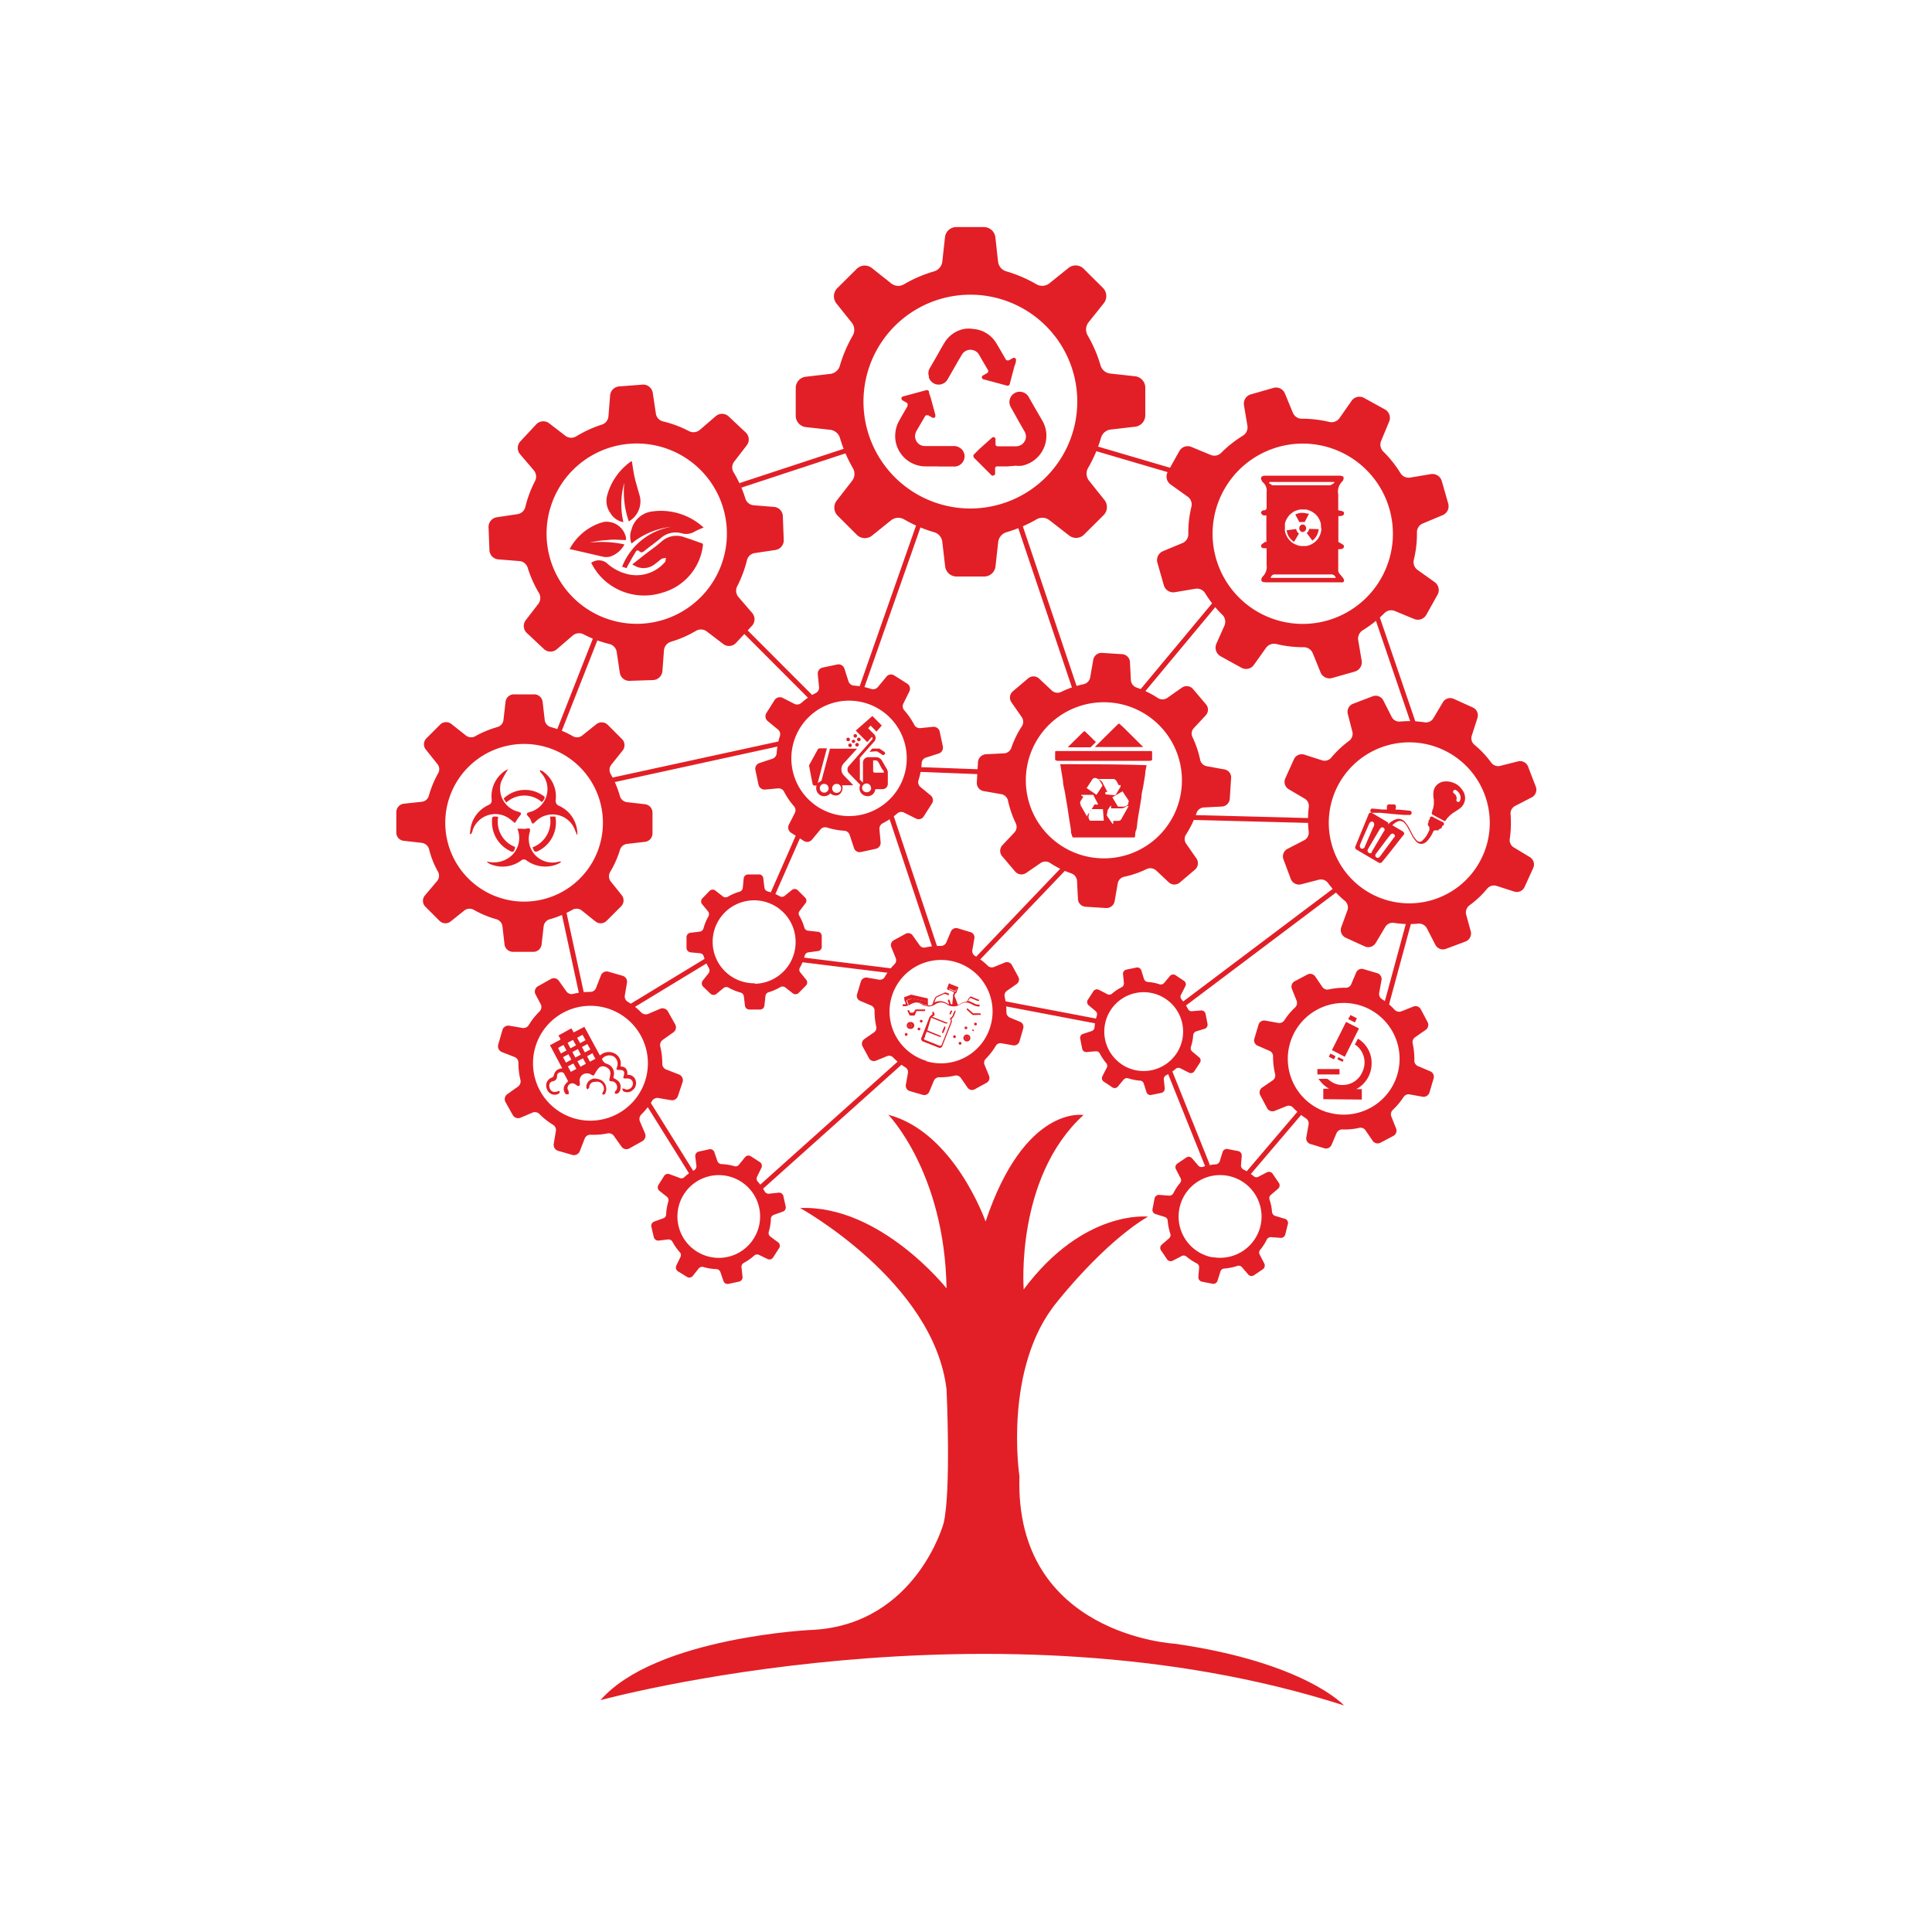 <svg id="Layer_1" data-name="Layer 1" xmlns="http://www.w3.org/2000/svg" viewBox="0 0 150 150"><defs><style>.cls-1,.cls-2{fill:#e21f26;}.cls-2{fill-rule:evenodd;}</style></defs><path class="cls-1" d="M50.08,62.44l-1.4-.16a.65.65,0,0,1-.55-.47,7.45,7.45,0,0,0-.72-1.72.65.65,0,0,1,.06-.73l.88-1.1a.67.67,0,0,0-.05-.87l-1.12-1.12a.67.67,0,0,0-.87-.05l-1.1.88a.65.65,0,0,1-.73.06,7,7,0,0,0-1.72-.71.66.66,0,0,1-.47-.56l-.16-1.4a.66.66,0,0,0-.65-.58H39.9a.65.65,0,0,0-.65.58l-.16,1.4a.65.65,0,0,1-.48.56,7.81,7.81,0,0,0-1.71.71.65.65,0,0,1-.73-.06l-1.1-.87a.66.66,0,0,0-.87,0l-1.12,1.12a.66.66,0,0,0,0,.87l.88,1.1a.63.63,0,0,1,.05.73,7.89,7.89,0,0,0-.71,1.72.65.65,0,0,1-.55.48l-1.4.15a.66.66,0,0,0-.58.65v1.59a.64.64,0,0,0,.58.64l1.4.16a.68.68,0,0,1,.56.48A6.94,6.94,0,0,0,34,67.67a.65.65,0,0,1-.06.73L33,69.51a.65.65,0,0,0,0,.86l1.12,1.12a.65.65,0,0,0,.87.05l1.1-.88a.67.67,0,0,1,.73,0,7.89,7.89,0,0,0,1.72.71.65.65,0,0,1,.47.55l.16,1.4a.66.66,0,0,0,.65.58h1.58a.64.64,0,0,0,.65-.58l.16-1.4a.65.65,0,0,1,.48-.55,7.81,7.81,0,0,0,1.71-.71.67.67,0,0,1,.73,0l1.1.88a.65.65,0,0,0,.87-.05l1.12-1.12a.65.65,0,0,0,.05-.87l-.88-1.1a.67.67,0,0,1,0-.73A7.81,7.81,0,0,0,48.13,66a.65.65,0,0,1,.55-.48l1.4-.16a.66.66,0,0,0,.58-.65V63.09A.66.66,0,0,0,50.08,62.44ZM40.69,70a6.12,6.12,0,1,1,6.12-6.12A6.11,6.11,0,0,1,40.69,70Z"/><path class="cls-2" d="M40.17,64.34h.34a1,1,0,0,0,.35,0c.27-.08.34,0,.27.26a1.84,1.84,0,0,0,2.22,2.31.35.35,0,0,1,.23,0,1.53,1.53,0,0,1-.27.17,2.48,2.48,0,0,1-2.41-.26.32.32,0,0,0-.45,0,2.45,2.45,0,0,1-2.41.26.65.65,0,0,1-.25-.2,2.06,2.06,0,0,0,2-.52A1.89,1.89,0,0,0,40.17,64.34Z"/><path class="cls-2" d="M44.77,64.79c0-.1-.08-.2-.11-.29a1.85,1.85,0,0,0-3.06-.73c-.26.25-.26.25-.4-.11a.78.78,0,0,0-.16-.24c-.2-.21-.18-.29.08-.37A1.84,1.84,0,0,0,42,60a.34.34,0,0,1-.08-.21.8.8,0,0,1,.23.1,2.37,2.37,0,0,1,1,2.18.42.42,0,0,0,.27.5,2.41,2.41,0,0,1,1.4,2,1.1,1.1,0,0,1,0,.25Z"/><path class="cls-2" d="M36.48,64.76a6.17,6.17,0,0,1,.09-.62,2.42,2.42,0,0,1,1.34-1.63c.23-.1.28-.22.26-.47a2.39,2.39,0,0,1,1-2.17,2.57,2.57,0,0,1,.29-.15,6.1,6.1,0,0,0-.56,1A1.84,1.84,0,0,0,40.16,63c.36.1.37.14.13.43l-.06.08c-.09.13-.17.26-.25.39l-.38-.3a1.86,1.86,0,0,0-2.9.84c0,.1-.07.2-.11.3Z"/><path class="cls-2" d="M39.31,62.31,39.1,62A2.4,2.4,0,0,1,42,61.67c.37.22.37.23.08.61A2.08,2.08,0,0,0,39.31,62.31Z"/><path class="cls-2" d="M38.68,63.42A2.09,2.09,0,0,0,40,65.76c-.09.41-.16.45-.49.26a2.47,2.47,0,0,1-1.31-2.25C38.19,63.38,38.22,63.36,38.68,63.42Z"/><path class="cls-2" d="M42.7,63.4h.42a2.46,2.46,0,0,1-1.38,2.69c-.31.13-.3-.14-.4-.3A2.14,2.14,0,0,0,42.7,63.4Z"/><path class="cls-1" d="M52.71,83.42l-1-.39a.47.47,0,0,1-.29-.44,5.54,5.54,0,0,0-.16-1.35.49.49,0,0,1,.19-.5l.83-.59a.47.47,0,0,0,.14-.62l-.56-1a.48.48,0,0,0-.6-.21l-.94.4a.5.5,0,0,1-.53-.11,5.45,5.45,0,0,0-1.06-.84.48.48,0,0,1-.22-.48l.17-1a.48.48,0,0,0-.34-.53l-1.11-.32a.48.48,0,0,0-.57.28l-.39,1a.47.47,0,0,1-.44.29,5.54,5.54,0,0,0-1.35.16.5.5,0,0,1-.5-.19l-.59-.83a.47.47,0,0,0-.62-.14l-1,.56a.48.48,0,0,0-.21.6L42,78a.5.5,0,0,1-.11.53,5.16,5.16,0,0,0-.84,1.06.48.48,0,0,1-.48.22l-1-.17A.48.48,0,0,0,39,80l-.32,1.11a.49.49,0,0,0,.28.57l1,.39a.47.47,0,0,1,.29.44,5.54,5.54,0,0,0,.16,1.35.5.5,0,0,1-.19.5l-.83.59a.47.47,0,0,0-.14.62l.56,1a.48.48,0,0,0,.6.21l.94-.4a.5.5,0,0,1,.53.11,5.45,5.45,0,0,0,1.06.84.48.48,0,0,1,.22.48l-.17,1a.49.49,0,0,0,.34.54l1.11.32a.49.49,0,0,0,.57-.28l.39-1a.47.47,0,0,1,.44-.29A5.54,5.54,0,0,0,47.16,88a.49.49,0,0,1,.5.19l.59.83a.47.47,0,0,0,.62.14l1-.56a.48.48,0,0,0,.21-.6l-.4-.94a.5.5,0,0,1,.11-.53,5.45,5.45,0,0,0,.84-1.06.48.48,0,0,1,.48-.22l1,.17a.48.48,0,0,0,.53-.34L53,84A.48.48,0,0,0,52.71,83.42Zm-8.09,3.42a4.46,4.46,0,1,1,5.51-3.06A4.47,4.47,0,0,1,44.62,86.84Z"/><path class="cls-2" d="M43.65,82.94l-.95-1.79.81-.43c0-.11-.1-.21-.15-.33l1-.55c.06.1.12.2.18.32l.83-.44c.41.75.8,1.49,1.21,2.23a1,1,0,0,1,1.16-.15.88.88,0,0,1,.43,1c.38,0,.59.24.53.65l.13,0a.6.6,0,0,1,.52.43.69.69,0,0,1-.22.75.62.62,0,0,1-.7.11c-.05,0-.08-.12-.12-.18s.15-.06.21,0a.46.46,0,0,0,.61-.35c.05-.29-.14-.49-.46-.48s-.3,0-.23-.26,0-.39-.32-.4-.28,0-.2-.27A.67.67,0,0,0,47.6,82a.74.74,0,0,0-.86.21.57.57,0,0,0,.39.39.78.78,0,0,1,.5,1,.44.44,0,0,1,0,.1c.43.2.58.4.55.77a.52.52,0,0,1-.24.44s-.12,0-.18,0,0-.15,0-.18a.42.42,0,0,0,.12-.49.43.43,0,0,0-.39-.29c-.19,0-.2-.06-.16-.24a2.14,2.14,0,0,0,.06-.35.49.49,0,0,0-.28-.48.5.5,0,0,0-.58,0,1.92,1.92,0,0,0-.33.46c-.1.19-.11.2-.29.1a.6.6,0,0,0-.68,0,.58.58,0,0,0-.21.62.5.5,0,0,1,0,.12c0,.12-.09.18-.2.11s-.14-.1-.22-.14a.35.35,0,0,0-.45.1.35.35,0,0,0,0,.46s0,0,0,.06a1.15,1.15,0,0,1,0,.19c-.07,0-.15,0-.2,0a.57.57,0,0,1-.09-.73,2.1,2.1,0,0,1,.25-.28l-.28-.53a.25.25,0,0,0-.29-.17c-.15,0-.3.11-.29.28s-.06.37-.33.42-.33.31-.23.57a.4.4,0,0,0,.53.23c.09,0,.19-.09.23,0s-.07.16-.15.2a.63.63,0,0,1-.83-.38.66.66,0,0,1,.35-.9.23.23,0,0,0,.18-.21C43.1,83.15,43.25,83,43.65,82.94Zm2.19-1.46c-.09-.15-.16-.29-.24-.42l-.42.23.23.42Zm-1.17.63.42-.23-.22-.43-.43.23ZM46,81.77l-.42.24.22.42.43-.23C46.14,82.06,46.07,81.93,46,81.77Zm-2.06.73.42-.23-.23-.42-.42.23Zm1.32-.33-.43.23.24.42.42-.23Zm-.45-1.6c.08.15.15.29.23.42l.42-.23-.23-.42Zm-.09.59-.23-.42-.42.22.22.43Zm-1.39.2c.07.15.14.28.22.43l.43-.23-.23-.43Zm1.19,1.21c-.15.07-.28.15-.43.23l.23.42.43-.23Z"/><path class="cls-2" d="M46.2,84a.41.41,0,0,0-.45.41c0,.06-.08.11-.12.16s-.11-.12-.11-.18a.67.67,0,0,1,.87-.62A.78.78,0,0,1,47,84.87c0,.06-.13.13-.18.12s-.09-.12,0-.21A.54.54,0,0,0,46.2,84Z"/><path class="cls-1" d="M72.25,61.75l-.79-.65a.49.49,0,0,1-.15-.52,5.57,5.57,0,0,0,.25-1.33.47.47,0,0,1,.33-.43l1-.32a.48.48,0,0,0,.31-.56l-.24-1.13a.48.48,0,0,0-.51-.38l-1,.1a.48.48,0,0,1-.47-.26,5.71,5.71,0,0,0-.77-1.12.47.47,0,0,1-.07-.53l.46-.93a.47.47,0,0,0-.16-.61l-1-.63a.45.45,0,0,0-.62.09l-.66.8a.49.49,0,0,1-.52.15,5.5,5.5,0,0,0-1.33-.26.48.48,0,0,1-.43-.32l-.32-1a.48.48,0,0,0-.55-.32l-1.14.24a.48.48,0,0,0-.38.51l.1,1a.47.47,0,0,1-.26.47,5.31,5.31,0,0,0-1.12.77.49.49,0,0,1-.53.07l-.92-.47a.49.49,0,0,0-.62.17l-.63,1a.48.48,0,0,0,.09.63l.8.66a.47.47,0,0,1,.15.51,5.19,5.19,0,0,0-.25,1.34.5.5,0,0,1-.33.42l-1,.33a.47.47,0,0,0-.32.55l.24,1.13a.48.48,0,0,0,.51.38l1-.09a.47.47,0,0,1,.47.25,5.65,5.65,0,0,0,.77,1.13.47.47,0,0,1,.07.53l-.47.92a.49.49,0,0,0,.17.61l1,.64a.48.48,0,0,0,.63-.1l.66-.79a.47.47,0,0,1,.51-.15,5.65,5.65,0,0,0,1.34.25.47.47,0,0,1,.42.33l.33,1a.46.46,0,0,0,.55.32L68,65.9a.47.47,0,0,0,.37-.51l-.09-1a.48.48,0,0,1,.25-.47,5.6,5.6,0,0,0,1.13-.76.47.47,0,0,1,.53-.07l.92.46a.46.46,0,0,0,.61-.17l.64-1A.48.48,0,0,0,72.25,61.75Zm-8.78.88a4.48,4.48,0,1,1,6.2-1.3A4.48,4.48,0,0,1,63.47,62.63Z"/><path class="cls-2" d="M45.9,43.7a1,1,0,0,1,1.19,0,3.65,3.65,0,0,0,1.79.91,2.91,2.91,0,0,0,2.77-1c.05-.06,0-.17.06-.25s-.21,0-.28,0-.35.27-.53.39a1.41,1.41,0,0,1-1.42.27,3.66,3.66,0,0,1-.39-.2l.89-.7c.47-.37,1-.73,1.42-1.11a1.73,1.73,0,0,1,1.73-.3c.44.14.87.3,1.3.45.11,0,.17.1.14.22A4.34,4.34,0,0,1,51.47,46a4.62,4.62,0,0,1-4.86-1.26,4,4,0,0,1-.4-.52C46.1,44.07,46,43.88,45.9,43.7Z"/><path class="cls-2" d="M48.65,44.11,48.3,44a5,5,0,0,1,3.83-3.1,5.9,5.9,0,0,0-3.1,1.3,1.52,1.52,0,0,1,0-1.09,1.89,1.89,0,0,1,1.6-1.4,4.89,4.89,0,0,1,4,1.25,6.27,6.27,0,0,0-.68.3,1.24,1.24,0,0,1-1,.15,1.75,1.75,0,0,0-1.66.38c-.41.35-.86.65-1.28,1-.13.1-.24.14-.38,0a.16.16,0,0,0-.27.05c-.16.27-.33.54-.47.82A2.72,2.72,0,0,0,48.65,44.11Z"/><path class="cls-2" d="M49.06,35.82c.07.42.12.86.22,1.28s.28,1,.41,1.48a1.79,1.79,0,0,1-.87,1.9,7,7,0,0,1-.35-3,6.09,6.09,0,0,0-.07,3.06,1.46,1.46,0,0,1-1-.69,1.62,1.62,0,0,1-.26-1.38A4.74,4.74,0,0,1,49,35.82Z"/><path class="cls-2" d="M48.48,42.27a1.94,1.94,0,0,1-1.1.94,1.19,1.19,0,0,1-.62,0l-2.47-.57-.07,0A4.27,4.27,0,0,1,45.76,41a4,4,0,0,1,1.13-.48,1.54,1.54,0,0,1,1.71,1.22,1.2,1.2,0,0,1,0,.19c-.48,0-1-.07-1.42,0a7.5,7.5,0,0,0-1.4.2A8.23,8.23,0,0,1,48.48,42.27Z"/><path class="cls-1" d="M79.26,79.36,78.4,79a.44.44,0,0,1-.26-.4A5.43,5.43,0,0,0,78,77.38a.44.44,0,0,1,.17-.45l.76-.53a.43.43,0,0,0,.13-.56l-.5-.92a.43.43,0,0,0-.54-.19l-.86.35a.45.45,0,0,1-.47-.1,5.08,5.08,0,0,0-1-.77.44.44,0,0,1-.2-.44l.16-.92a.42.42,0,0,0-.3-.48l-1-.3a.44.44,0,0,0-.52.25l-.36.85a.45.45,0,0,1-.41.27,4.88,4.88,0,0,0-1.21.12.42.42,0,0,1-.45-.17l-.54-.76a.42.42,0,0,0-.55-.13l-.92.5a.43.43,0,0,0-.19.54l.35.86a.44.44,0,0,1-.11.47,4.73,4.73,0,0,0-.76,1,.43.43,0,0,1-.44.19l-.92-.16a.44.44,0,0,0-.48.3l-.3,1a.42.42,0,0,0,.25.51l.85.36a.43.43,0,0,1,.26.41,5.56,5.56,0,0,0,.13,1.22.42.42,0,0,1-.17.45l-.76.53a.44.44,0,0,0-.13.56l.5.92a.43.43,0,0,0,.54.19l.86-.35a.42.42,0,0,1,.47.1,5.08,5.08,0,0,0,.95.77.42.42,0,0,1,.2.44l-.16.91a.43.43,0,0,0,.3.49l1,.29a.42.42,0,0,0,.52-.24l.36-.86a.44.44,0,0,1,.41-.26,4.88,4.88,0,0,0,1.21-.13.45.45,0,0,1,.46.17l.53.76a.42.42,0,0,0,.56.13l.91-.5a.43.43,0,0,0,.2-.54l-.35-.86a.42.42,0,0,1,.1-.47,5.08,5.08,0,0,0,.77-1,.42.42,0,0,1,.44-.2l.91.16a.44.44,0,0,0,.49-.3l.29-1A.44.44,0,0,0,79.26,79.36Zm-7.35,3a4,4,0,1,1,5-2.73A4,4,0,0,1,71.91,82.39Z"/><path class="cls-2" d="M102.74,85.34v-.81h.45a2.42,2.42,0,0,1-.82-.77h.07c.18,0,.35,0,.53,0a.26.26,0,0,1,.19.07,1.6,1.6,0,0,0,1.25.4,1.65,1.65,0,0,0,1.36-1,1.68,1.68,0,0,0-.53-2.11l-.06,0,.25-.48a2.21,2.21,0,0,1,1.06,2,2.25,2.25,0,0,1-1.19,1.92h.43v.81Z"/><path class="cls-2" d="M104.94,78.85l0,0,.41.21-.16.32-.5-.25c0-.09.09-.17.13-.25a.17.17,0,0,0,0-.07Z"/><path class="cls-2" d="M104.51,79.34l1,.51c-.37.73-.73,1.46-1.1,2.2l-1-.52Z"/><path class="cls-2" d="M104,83c0,.14,0,.28,0,.42s0,0,0,0,0,0,0,0h-1.65c-.06,0-.07,0-.07-.07V83Z"/><path class="cls-2" d="M103.69,82l-.12.25c-.13-.07-.26-.14-.4-.2l.12-.25Z"/><path class="cls-2" d="M103.83,82.24l.09-.16.4.2-.09.16Z"/><path class="cls-1" d="M63.48,72.34l-.73-.08a.34.34,0,0,1-.3-.24,4,4,0,0,0-.38-.9.33.33,0,0,1,0-.38l.45-.59a.33.33,0,0,0,0-.45l-.59-.59a.34.34,0,0,0-.46,0l-.57.46a.35.35,0,0,1-.39,0,3.68,3.68,0,0,0-.9-.36.35.35,0,0,1-.26-.29l-.09-.74a.33.33,0,0,0-.35-.29h-.83a.35.35,0,0,0-.34.31l-.07.73a.34.34,0,0,1-.25.3,4.11,4.11,0,0,0-.89.38.35.35,0,0,1-.39,0l-.58-.45a.34.34,0,0,0-.46,0l-.58.6a.34.34,0,0,0,0,.45l.47.57a.37.37,0,0,1,0,.39,4.16,4.16,0,0,0-.37.9.34.34,0,0,1-.28.26l-.74.09a.35.35,0,0,0-.3.35v.83a.36.36,0,0,0,.31.34l.74.07a.33.33,0,0,1,.29.25,4.71,4.71,0,0,0,.39.89.37.37,0,0,1,0,.39l-.46.58a.36.36,0,0,0,0,.46l.6.58a.35.35,0,0,0,.46,0l.57-.47a.35.35,0,0,1,.38,0,4.24,4.24,0,0,0,.91.37.34.34,0,0,1,.26.28l.09.74a.34.34,0,0,0,.34.3h.84a.34.34,0,0,0,.33-.31l.08-.74a.33.33,0,0,1,.24-.29,4.53,4.53,0,0,0,.9-.39.35.35,0,0,1,.38,0l.59.46a.35.35,0,0,0,.45,0l.59-.6a.34.34,0,0,0,0-.46l-.46-.57a.33.33,0,0,1,0-.38,3.75,3.75,0,0,0,.36-.91.33.33,0,0,1,.29-.25l.74-.1a.33.33,0,0,0,.29-.34v-.84A.33.33,0,0,0,63.48,72.34Zm-4.88,4a3.22,3.22,0,1,1,3.17-3.26A3.23,3.23,0,0,1,58.6,76.38Z"/><path class="cls-1" d="M60.38,96.43,59.8,96a.35.35,0,0,1-.11-.37,4,4,0,0,0,.16-1,.35.35,0,0,1,.23-.31l.7-.25a.34.34,0,0,0,.22-.4l-.18-.81a.34.34,0,0,0-.38-.26l-.73.08a.35.35,0,0,1-.34-.18,4.48,4.48,0,0,0-.57-.8.35.35,0,0,1,0-.38l.32-.66a.35.35,0,0,0-.13-.44l-.7-.45a.34.34,0,0,0-.45.08l-.47.58a.33.33,0,0,1-.36.11,4,4,0,0,0-1-.16.36.36,0,0,1-.31-.23l-.24-.7a.34.34,0,0,0-.4-.22l-.81.18a.35.35,0,0,0-.27.37l.09.74a.36.36,0,0,1-.18.34,3.43,3.43,0,0,0-.8.57.35.35,0,0,1-.38,0L52,91.17a.35.35,0,0,0-.44.13l-.44.7a.35.35,0,0,0,.07.45l.58.46a.35.35,0,0,1,.12.37,4,4,0,0,0-.17,1,.32.32,0,0,1-.23.31l-.69.25a.35.35,0,0,0-.23.4l.19.81a.36.36,0,0,0,.37.27l.74-.09a.36.36,0,0,1,.34.18,4,4,0,0,0,.56.8.33.33,0,0,1,.06.38l-.32.67a.35.35,0,0,0,.12.44l.71.44a.34.34,0,0,0,.45-.08l.46-.58a.36.36,0,0,1,.37-.11,3.51,3.51,0,0,0,1,.16.36.36,0,0,1,.31.23l.24.7a.34.34,0,0,0,.4.22l.82-.18a.34.34,0,0,0,.26-.37l-.08-.74a.34.34,0,0,1,.18-.34,4.28,4.28,0,0,0,.8-.56.33.33,0,0,1,.38-.06l.66.32a.34.34,0,0,0,.44-.13l.45-.7A.34.34,0,0,0,60.38,96.43Zm-6.29.73a3.21,3.21,0,1,1,4.43-1A3.2,3.2,0,0,1,54.09,97.16Z"/><path class="cls-1" d="M99.73,94.62,99,94.4a.36.36,0,0,1-.24-.3,3.73,3.73,0,0,0-.19-.95.34.34,0,0,1,.1-.38l.56-.48a.34.34,0,0,0,.06-.45l-.47-.69A.35.35,0,0,0,98.4,91l-.66.34a.33.33,0,0,1-.38,0,4.15,4.15,0,0,0-.82-.54.35.35,0,0,1-.19-.33l.06-.74a.35.35,0,0,0-.28-.36l-.82-.16a.34.34,0,0,0-.39.24l-.22.71a.36.36,0,0,1-.3.24,3.89,3.89,0,0,0-1,.19.33.33,0,0,1-.37-.1l-.48-.56a.34.34,0,0,0-.45-.06l-.69.47a.34.34,0,0,0-.11.44l.34.66a.33.33,0,0,1,0,.38,4.15,4.15,0,0,0-.54.82.35.35,0,0,1-.33.19L90,92.77a.35.35,0,0,0-.36.28l-.16.82a.34.34,0,0,0,.24.39l.7.22a.33.33,0,0,1,.24.3,4.43,4.43,0,0,0,.2,1,.33.33,0,0,1-.1.37l-.56.48a.34.34,0,0,0-.06.45l.47.69a.34.34,0,0,0,.44.11l.66-.34a.33.33,0,0,1,.38,0,4.39,4.39,0,0,0,.81.54.34.34,0,0,1,.2.33l-.06.74a.35.35,0,0,0,.28.36l.82.16a.34.34,0,0,0,.39-.24l.22-.7a.33.33,0,0,1,.3-.24,4.22,4.22,0,0,0,1-.2.34.34,0,0,1,.38.1l.48.56a.34.34,0,0,0,.45.06l.69-.47a.35.35,0,0,0,.11-.44l-.34-.66a.33.33,0,0,1,0-.38,3.71,3.71,0,0,0,.53-.82.37.37,0,0,1,.34-.19l.74.06a.35.35,0,0,0,.36-.28L100,95A.34.34,0,0,0,99.73,94.62Zm-5.59,3A3.22,3.22,0,1,1,97.9,95,3.22,3.22,0,0,1,94.14,97.6Z"/><path class="cls-1" d="M93.1,82.09l-.54-.45a.35.35,0,0,1-.1-.36,3.58,3.58,0,0,0,.18-.91.34.34,0,0,1,.22-.29l.68-.21a.33.33,0,0,0,.21-.38l-.15-.78a.34.34,0,0,0-.35-.26l-.7.06a.31.31,0,0,1-.32-.18,4.34,4.34,0,0,0-.52-.77.32.32,0,0,1,0-.36l.32-.63a.32.32,0,0,0-.11-.42l-.66-.44a.33.33,0,0,0-.43.07l-.45.54a.34.34,0,0,1-.35.1,3.66,3.66,0,0,0-.92-.18.34.34,0,0,1-.29-.23l-.21-.67a.33.33,0,0,0-.38-.22l-.77.16a.33.33,0,0,0-.27.35l.07.7a.33.33,0,0,1-.18.32,3.72,3.72,0,0,0-.77.52.34.34,0,0,1-.37,0l-.62-.32a.33.33,0,0,0-.43.11l-.43.66a.33.33,0,0,0,.06.43l.54.45a.33.33,0,0,1,.1.35,3.67,3.67,0,0,0-.18.91.33.33,0,0,1-.22.29l-.67.22a.32.32,0,0,0-.22.38l.15.77a.32.32,0,0,0,.35.26l.7-.06a.32.32,0,0,1,.32.18,4.34,4.34,0,0,0,.52.77.32.32,0,0,1,0,.36l-.32.63a.32.32,0,0,0,.11.42l.66.44a.32.32,0,0,0,.43-.06l.45-.54a.34.34,0,0,1,.35-.1,4.16,4.16,0,0,0,.92.18.32.32,0,0,1,.29.22l.21.67a.32.32,0,0,0,.38.22l.78-.16a.33.33,0,0,0,.26-.34l-.07-.71a.33.33,0,0,1,.18-.32,3.36,3.36,0,0,0,.77-.52.36.36,0,0,1,.37,0l.63.32a.32.32,0,0,0,.42-.11l.43-.66A.31.31,0,0,0,93.1,82.09Zm-6,.55a3.06,3.06,0,1,1,4.25-.86A3.07,3.07,0,0,1,87.09,82.64Z"/><path class="cls-1" d="M111.38,45.19l-1.32-.94a.75.75,0,0,1-.29-.79,8.46,8.46,0,0,0,.24-2.12.74.74,0,0,1,.46-.7L112,40a.75.75,0,0,0,.44-.9l-.5-1.75a.76.76,0,0,0-.85-.54l-1.6.27a.75.75,0,0,1-.76-.35,8.87,8.87,0,0,0-1.33-1.67.76.76,0,0,1-.17-.83l.62-1.49a.75.75,0,0,0-.32-.95l-1.6-.88a.74.74,0,0,0-1,.22L104,32.46a.76.76,0,0,1-.79.3,9.09,9.09,0,0,0-2.12-.25.75.75,0,0,1-.71-.46l-.62-1.5a.74.74,0,0,0-.9-.43l-1.75.5a.75.75,0,0,0-.53.84l.27,1.6a.76.76,0,0,1-.36.77,9.15,9.15,0,0,0-1.67,1.32.74.74,0,0,1-.82.17l-1.5-.62a.74.74,0,0,0-.94.33l-.89,1.59a.76.76,0,0,0,.22,1l1.32.94a.75.75,0,0,1,.29.79,8.46,8.46,0,0,0-.24,2.12.74.74,0,0,1-.47.7l-1.49.62a.75.75,0,0,0-.44.9l.5,1.75a.76.76,0,0,0,.85.54l1.6-.27a.75.75,0,0,1,.76.35,8.49,8.49,0,0,0,1.33,1.67.76.76,0,0,1,.17.83L94.43,50a.77.77,0,0,0,.33.95l1.6.88a.74.74,0,0,0,1-.22l.94-1.32a.77.77,0,0,1,.79-.29,9,9,0,0,0,2.12.25.75.75,0,0,1,.71.46l.61,1.5a.75.75,0,0,0,.9.43l1.76-.5a.75.75,0,0,0,.53-.84l-.27-1.6a.76.76,0,0,1,.36-.77,9.15,9.15,0,0,0,1.67-1.32.74.74,0,0,1,.82-.17l1.5.62a.75.75,0,0,0,.94-.33l.89-1.59A.76.76,0,0,0,111.38,45.19ZM97.71,47.54a7,7,0,1,1,9.57-2.73A7,7,0,0,1,97.71,47.54Z"/><path class="cls-1" d="M60.14,39.36l-1.61-.13a.74.74,0,0,1-.66-.52,9.06,9.06,0,0,0-.89-2,.74.74,0,0,1,0-.84l1-1.3a.74.74,0,0,0-.09-1l-1.33-1.25a.75.75,0,0,0-1,0l-1.23,1.06a.76.76,0,0,1-.84.09,8.75,8.75,0,0,0-2-.75.73.73,0,0,1-.57-.62l-.24-1.6a.76.76,0,0,0-.77-.64L48.09,30a.76.76,0,0,0-.72.7l-.13,1.61a.74.74,0,0,1-.52.66,9.06,9.06,0,0,0-1.95.89.76.76,0,0,1-.84,0l-1.3-1a.75.75,0,0,0-1,.09l-1.24,1.33a.75.75,0,0,0,0,1l1.05,1.23a.76.76,0,0,1,.1.84,8.75,8.75,0,0,0-.75,2,.75.75,0,0,1-.62.57l-1.6.24a.76.76,0,0,0-.64.77L38,42.71a.75.75,0,0,0,.69.72l1.62.13a.74.74,0,0,1,.66.52A9.22,9.22,0,0,0,41.82,46a.77.77,0,0,1,0,.85l-1,1.3a.74.74,0,0,0,.09,1l1.33,1.25a.75.75,0,0,0,1,0l1.23-1.06a.76.76,0,0,1,.84-.09,8.75,8.75,0,0,0,2,.75.75.75,0,0,1,.57.62l.24,1.6a.74.74,0,0,0,.77.64l1.82-.06a.76.76,0,0,0,.72-.7l.12-1.61a.77.77,0,0,1,.53-.66A8.77,8.77,0,0,0,54,49a.76.76,0,0,1,.84,0l1.31,1a.74.74,0,0,0,1-.09l1.24-1.33a.75.75,0,0,0,0-1l-1.06-1.23a.76.76,0,0,1-.09-.84,9.25,9.25,0,0,0,.75-2,.73.73,0,0,1,.62-.57l1.6-.24a.76.76,0,0,0,.64-.77l-.07-1.82A.75.75,0,0,0,60.14,39.36ZM49.65,48.43a7,7,0,1,1,6.78-7.28A7,7,0,0,1,49.65,48.43Z"/><path class="cls-1" d="M88.09,29.21,86.19,29a.88.88,0,0,1-.75-.65,10.34,10.34,0,0,0-1-2.32.91.91,0,0,1,.07-1l1.19-1.49a.9.9,0,0,0-.06-1.18l-1.53-1.52A.89.89,0,0,0,83,20.77L81.47,22a.89.89,0,0,1-1,.07,10.58,10.58,0,0,0-2.33-1,.89.89,0,0,1-.65-.75l-.21-1.9a.9.9,0,0,0-.89-.79H74.25a.88.88,0,0,0-.88.78l-.21,1.9a.9.9,0,0,1-.64.76,10.2,10.2,0,0,0-2.33,1,.87.87,0,0,1-1-.07l-1.5-1.19a.89.89,0,0,0-1.18.07L65,22.38a.89.89,0,0,0-.06,1.18l1.19,1.49a.9.9,0,0,1,.08,1,10.61,10.61,0,0,0-1,2.33.88.88,0,0,1-.75.65l-1.9.22a.88.88,0,0,0-.78.88v2.15a.89.89,0,0,0,.78.88l1.9.21a.9.9,0,0,1,.76.65,10.61,10.61,0,0,0,1,2.33.88.88,0,0,1-.08,1L65,38.82A.89.89,0,0,0,65,40l1.52,1.52a.89.89,0,0,0,1.18.07l1.49-1.2a.91.91,0,0,1,1-.07,10.2,10.2,0,0,0,2.33,1,.88.88,0,0,1,.64.75l.22,1.9a.89.89,0,0,0,.88.79h2.15a.88.88,0,0,0,.88-.78l.21-1.9a.9.9,0,0,1,.65-.76,10.58,10.58,0,0,0,2.33-1,.89.89,0,0,1,1,.07L83,41.57a.87.87,0,0,0,1.17-.07L85.68,40a.89.89,0,0,0,.07-1.18l-1.19-1.49a.88.88,0,0,1-.08-1,10.58,10.58,0,0,0,1-2.33.89.89,0,0,1,.75-.65l1.9-.22a.89.89,0,0,0,.79-.88V30.09A.89.89,0,0,0,88.09,29.21ZM75.35,39.48a8.3,8.3,0,1,1,8.29-8.31A8.31,8.31,0,0,1,75.35,39.48Z"/><path class="cls-1" d="M111,83.16l-.91-.39a.45.45,0,0,1-.28-.44,5.66,5.66,0,0,0-.13-1.31.47.47,0,0,1,.19-.49l.82-.57a.47.47,0,0,0,.15-.6l-.53-1a.46.46,0,0,0-.58-.21l-.93.37a.48.48,0,0,1-.51-.11,5.19,5.19,0,0,0-1-.84.47.47,0,0,1-.21-.48l.18-1a.47.47,0,0,0-.32-.53l-1.08-.32a.47.47,0,0,0-.56.25l-.39.92a.45.45,0,0,1-.44.28,5.66,5.66,0,0,0-1.31.13.47.47,0,0,1-.49-.19l-.56-.82a.47.47,0,0,0-.6-.15l-1,.53a.47.47,0,0,0-.21.58l.37.93a.48.48,0,0,1-.11.51,5.19,5.19,0,0,0-.84,1,.47.47,0,0,1-.48.21l-1-.18a.46.46,0,0,0-.53.32l-.32,1.08a.45.45,0,0,0,.26.55l.92.4a.46.46,0,0,1,.27.44A5.66,5.66,0,0,0,99,83.39a.47.47,0,0,1-.19.49l-.82.56a.46.46,0,0,0-.14.6l.53,1a.47.47,0,0,0,.58.21l.92-.37a.46.46,0,0,1,.51.11,5.5,5.5,0,0,0,1,.84.47.47,0,0,1,.21.47l-.18,1a.46.46,0,0,0,.32.52l1.08.33a.46.46,0,0,0,.56-.26l.39-.92a.49.49,0,0,1,.44-.28,5.16,5.16,0,0,0,1.31-.12.46.46,0,0,1,.49.18l.57.83a.47.47,0,0,0,.6.14l1-.53a.46.46,0,0,0,.21-.58l-.37-.93a.47.47,0,0,1,.11-.5,5.84,5.84,0,0,0,.84-1,.46.46,0,0,1,.48-.21l1,.18a.48.48,0,0,0,.53-.32l.32-1.08A.46.46,0,0,0,111,83.16Zm-7.94,3.2a4.34,4.34,0,1,1,5.42-2.9A4.34,4.34,0,0,1,103.09,86.36Z"/><path class="cls-1" d="M104.29,44.9c-.09-.13-.2-.24-.29-.36a.42.42,0,0,1-.1-.2c0-.57,0-1.13,0-1.7.19,0,.47,0,.44-.25,0-.1-.24-.19-.43-.32,0-.6,0-1.29,0-2,.17,0,.43,0,.44-.21s-.27-.18-.45-.25c0-.41,0-.82,0-1.23a1.1,1.1,0,0,1,.31-1,.36.36,0,0,0,.1-.33c0-.07-.2-.12-.31-.12H98.19c-.1,0-.24.06-.27.13s0,.2.06.29a.29.29,0,0,0,.1.12.85.85,0,0,1,.26.72c0,.37,0,.74,0,1.11,0,.2,0,.33-.26.32-.06,0-.18.12-.18.18a.36.36,0,0,0,.18.21.62.62,0,0,0,.24,0c0,.71,0,1.4,0,2.1l-.07-.06c-.12.1-.33.2-.34.31,0,.26.25.18.43.22,0,.44,0,.86,0,1.28a1.06,1.06,0,0,1-.31.91.37.37,0,0,0-.09.32c0,.08.21.12.32.12h5.83C104.34,45.26,104.42,45.1,104.29,44.9Zm-5.7-7.48,5,0,0,.08c-.12.06-.24.18-.36.18-1.46,0-2.92,0-4.38,0-.11,0-.23-.12-.34-.18Zm4,3.67v0a1.26,1.26,0,0,1-.05.28,1.32,1.32,0,0,1-.21.45,1.41,1.41,0,0,1-.44.4,1.33,1.33,0,0,1-.24.11.86.86,0,0,1-.23.06.9.9,0,0,1-.16,0h-.28a1.4,1.4,0,0,1-.35-.1,1.36,1.36,0,0,1-.37-.21,2.39,2.39,0,0,1-.22-.23,1.2,1.2,0,0,1-.16-.27,1.09,1.09,0,0,1-.12-.36.88.88,0,0,1,0-.16v-.2l0-.2a1.3,1.3,0,0,1,.21-.48,1.33,1.33,0,0,1,.21-.26l.21-.16a1,1,0,0,1,.28-.13l.24-.07.15,0h.2l.15,0a1.17,1.17,0,0,1,.33.11,1.1,1.1,0,0,1,.26.15,1.09,1.09,0,0,1,.25.23,1.17,1.17,0,0,1,.19.3,1.21,1.21,0,0,1,.12.38l0,.15Zm-3.93,3.78A.3.3,0,0,1,99,44.6c1.44,0,2.89,0,4.33,0a.35.35,0,0,1,.38.27Z"/><path class="cls-1" d="M100.64,41.07l-.74.1a1.08,1.08,0,0,0,.17.5,1.39,1.39,0,0,0,.4.4c.13-.22.26-.43.38-.65A.48.48,0,0,1,100.64,41.07Z"/><path class="cls-1" d="M100.6,40c.07.14.14.28.22.41a.54.54,0,0,0,.07.13.46.46,0,0,1,.2,0,.34.34,0,0,1,.2,0c.12-.22.23-.44.34-.66l-.13,0a1.4,1.4,0,0,0-.5-.06,1.32,1.32,0,0,0-.44.13s0,0,0,0Z"/><path class="cls-1" d="M101.64,41.06s0,0,0,0a.42.42,0,0,1-.12.26l-.07.06.44.59a1.15,1.15,0,0,0,.41-.54,1.05,1.05,0,0,0,.08-.35h-.11Z"/><path class="cls-1" d="M101.12,40.72a.3.3,0,0,0,0,.59.3.3,0,0,0,.29-.29A.29.29,0,0,0,101.12,40.72Z"/><path class="cls-1" d="M95.08,59.74l-1.38-.25a.64.64,0,0,1-.52-.5,8,8,0,0,0-.59-1.75.62.62,0,0,1,.1-.71l.93-1a.64.64,0,0,0,0-.86l-1-1.18a.65.65,0,0,0-.86-.1l-1.14.8a.67.67,0,0,1-.73,0,7.44,7.44,0,0,0-1.65-.81.66.66,0,0,1-.44-.58l-.07-1.4a.65.65,0,0,0-.61-.61l-1.56-.1a.65.65,0,0,0-.68.54l-.24,1.37a.65.65,0,0,1-.51.52,7.46,7.46,0,0,0-1.74.6.65.65,0,0,1-.72-.1l-1-.94a.64.64,0,0,0-.86,0l-1.18,1a.64.64,0,0,0-.1.85l.8,1.15a.65.65,0,0,1,0,.72,7.51,7.51,0,0,0-.81,1.66.64.64,0,0,1-.58.43l-1.39.07a.66.66,0,0,0-.62.61l-.09,1.57a.64.64,0,0,0,.53.68l1.37.24a.65.65,0,0,1,.52.5,8,8,0,0,0,.6,1.75.64.64,0,0,1-.1.72l-.94,1a.64.64,0,0,0,0,.86l1,1.18a.65.65,0,0,0,.86.1L80.8,67a.67.67,0,0,1,.73,0,7,7,0,0,0,1.65.81.67.67,0,0,1,.44.58l.07,1.4a.63.63,0,0,0,.6.61l1.57.1a.65.65,0,0,0,.68-.53l.24-1.38a.65.65,0,0,1,.51-.52,7.46,7.46,0,0,0,1.74-.6.68.68,0,0,1,.72.1l1,.94a.64.64,0,0,0,.86,0l1.18-1a.66.66,0,0,0,.1-.86l-.8-1.15a.63.63,0,0,1,0-.72,8,8,0,0,0,.81-1.66.63.63,0,0,1,.58-.43l1.39-.07a.65.65,0,0,0,.61-.61l.1-1.57A.63.63,0,0,0,95.08,59.74Zm-9.76,6.89A6.06,6.06,0,1,1,91.75,61,6.05,6.05,0,0,1,85.32,66.63Z"/><path class="cls-1" d="M107.76,64l.11-.09a1.53,1.53,0,0,1,.46-.28.64.64,0,0,1,.73.16,2.47,2.47,0,0,1,.28.38c.12.2.21.4.32.6a1.73,1.73,0,0,0,.33.47.29.29,0,0,0,.46,0,1.84,1.84,0,0,0,.41-.55l.12-.25c0-.07,0-.12,0-.17a.23.23,0,0,0-.07-.14.2.2,0,0,1,0-.27c0-.15,0-.18.09-.25s0,0,0-.06.09-.2.21-.14l.51.27.26.13c.06,0,.13.07.13.16s-.06.12-.12.15,0,.17-.17.22-.07.14-.22.13a.52.52,0,0,0-.17,0l0,0c-.12,0-.15.08-.19.17a2.4,2.4,0,0,1-.46.68.65.65,0,0,1-.3.18.5.5,0,0,1-.48-.12,1.79,1.79,0,0,1-.38-.52l-.32-.6a1.61,1.61,0,0,0-.32-.42.44.44,0,0,0-.47-.06,1.4,1.4,0,0,0-.41.29l.15.09.63.37.08.06a.16.16,0,0,1,0,.25c-.3.37-.59.75-.89,1.13s-.49.62-.74.92l0,0a.22.22,0,0,1-.33.06l-1.28-.75-.37-.22a.21.21,0,0,1-.1-.31l1-2.43a.18.18,0,0,1,.29-.11l.34.2.91.54Zm.55.93a.21.21,0,0,0-.11-.18.15.15,0,0,0-.18,0,.32.32,0,0,0-.1.1c-.2.25-.4.51-.59.77l-.49.65a.23.23,0,0,0-.06.18.19.19,0,0,0,.15.15.2.2,0,0,0,.21-.1L108.25,65Zm-2.73.75c0,.15.1.24.22.21a.2.2,0,0,0,.15-.12l.09-.21c.21-.49.43-1,.64-1.46a.22.22,0,0,0,0-.14.17.17,0,0,0-.27-.14.3.3,0,0,0-.11.14c-.24.54-.48,1.08-.71,1.63A.19.19,0,0,0,105.58,65.66Zm1.93-1.23a.22.22,0,0,0-.11-.19.15.15,0,0,0-.17,0,.53.53,0,0,0-.12.14l-.71,1.2c-.07.12-.14.23-.2.35a.19.19,0,0,0,.06.25.18.18,0,0,0,.24,0l0-.06.92-1.56A.76.76,0,0,0,107.51,64.43Z"/><path class="cls-1" d="M113.75,62a1,1,0,0,1-.39.75A3.83,3.83,0,0,1,113,63a2.33,2.33,0,0,0-.75.68c0,.08-.12.09-.22,0l-.53-.28-.23-.13c-.11-.05-.13-.11-.09-.22s0-.15.07-.22a2.22,2.22,0,0,0,.07-.77,1.76,1.76,0,0,1,0-.72.94.94,0,0,1,.77-.66,1.49,1.49,0,0,1,.81.12,1.31,1.31,0,0,1,.6.49A1.07,1.07,0,0,1,113.75,62Zm-.35,0s0-.09,0-.13a.73.73,0,0,0-.35-.52.15.15,0,0,0-.17,0c-.09.07-.08.18,0,.25a.44.44,0,0,1,.2.48.14.14,0,0,0,.1.18.15.15,0,0,0,.18-.11A.9.9,0,0,0,113.4,62Z"/><path class="cls-1" d="M108.35,62.86l.26,0,.83.08a.17.17,0,0,1,.14.25.15.15,0,0,1-.16.08c-.14,0-.28,0-.41,0l-.87-.07-.9-.09-.59,0-.11,0a.15.15,0,0,1-.14-.18.15.15,0,0,1,.18-.15l.74.07.36,0v-.2c0-.15.08-.21.24-.2l.31,0a.17.17,0,0,1,.15.2Z"/><path class="cls-1" d="M117.87,59.11l-1.39.35a.66.66,0,0,1-.7-.25,7.75,7.75,0,0,0-1.3-1.38.66.66,0,0,1-.21-.72l.44-1.37a.67.67,0,0,0-.36-.81l-1.48-.67a.66.66,0,0,0-.85.27l-.73,1.23a.67.67,0,0,1-.68.32,8,8,0,0,0-1.9-.06.66.66,0,0,1-.66-.36l-.65-1.28a.67.67,0,0,0-.83-.32l-1.52.58a.67.67,0,0,0-.41.78l.36,1.4a.68.68,0,0,1-.26.7,8.11,8.11,0,0,0-1.38,1.3.66.66,0,0,1-.72.21l-1.37-.44a.67.67,0,0,0-.81.36l-.67,1.48a.67.67,0,0,0,.27.85l1.24.73a.66.66,0,0,1,.31.68,8,8,0,0,0,0,1.9.67.67,0,0,1-.36.65l-1.28.66a.66.66,0,0,0-.32.83l.57,1.52a.68.68,0,0,0,.79.41l1.39-.36a.68.68,0,0,1,.71.26,7.73,7.73,0,0,0,1.3,1.38.67.67,0,0,1,.21.72L104.13,72a.66.66,0,0,0,.36.81l1.47.67a.67.67,0,0,0,.85-.27l.74-1.24a.67.67,0,0,1,.67-.32,7.55,7.55,0,0,0,1.9.06.69.69,0,0,1,.66.36l.66,1.28a.66.66,0,0,0,.82.32l1.52-.57a.67.67,0,0,0,.41-.79L113.83,71a.69.69,0,0,1,.26-.71,7.41,7.41,0,0,0,1.38-1.3.68.68,0,0,1,.72-.21l1.37.44a.66.66,0,0,0,.81-.36l.67-1.47a.67.67,0,0,0-.27-.85l-1.23-.74a.67.67,0,0,1-.32-.68,8.51,8.51,0,0,0,.06-1.89.66.66,0,0,1,.36-.66l1.28-.66a.67.67,0,0,0,.32-.83l-.58-1.51A.67.67,0,0,0,117.87,59.11Zm-6.24,10.62a6.25,6.25,0,1,1,3.63-8.06A6.25,6.25,0,0,1,111.63,69.73Z"/><path class="cls-1" d="M72.88,36.21h-1a2.36,2.36,0,0,1-2.27-1.65,2.24,2.24,0,0,1-.1-.89,2.34,2.34,0,0,1,.3-1c.21-.38.43-.76.65-1.14a.18.18,0,0,0,0-.09.15.15,0,0,0-.08-.18l-.32-.18A.24.24,0,0,1,70,31a.16.16,0,0,1,.11-.22l.37-.1,1.44-.39H72a.15.15,0,0,1,.13.14c0,.15.09.3.13.45l.36,1.33s0,0,0,.06a.15.15,0,0,1-.06.15.17.17,0,0,1-.18,0l-.32-.18-.09,0a.14.14,0,0,0-.15.08l-.18.31-.48.82a.92.92,0,0,0-.11.33.73.73,0,0,0,.07.41.74.74,0,0,0,.7.44c.74,0,1.48,0,2.23,0a.82.82,0,0,1,.46.13.77.77,0,0,1,.38.68.8.8,0,0,1-.72.78H72.88Z"/><path class="cls-1" d="M72.08,29a.74.74,0,0,1,.1-.4l.51-.88c.21-.37.41-.74.63-1.1a2.3,2.3,0,0,1,1.53-1.08,2.13,2.13,0,0,1,.71,0,2.29,2.29,0,0,1,1.82,1.15c.24.4.47.8.7,1.2a.15.15,0,0,0,.16.09s.05,0,.08,0l.32-.18a.15.15,0,0,1,.16,0,.16.16,0,0,1,.08.19c0,.17-.09.35-.14.52-.11.43-.23.86-.34,1.29a.17.17,0,0,1-.22.14l-1.82-.49a.15.15,0,0,1-.12-.2.14.14,0,0,1,.08-.1l.31-.18a.17.17,0,0,0,.07-.25c-.23-.39-.46-.78-.68-1.17a.74.74,0,0,0-.54-.38.76.76,0,0,0-.79.35c-.17.28-.33.56-.49.84l-.63,1.1a.8.8,0,0,1-1.45-.14l0-.12A.57.57,0,0,1,72.08,29Z"/><path class="cls-1" d="M78.23,36.21h-.8a.17.17,0,0,0-.17.12v.46a.14.14,0,0,1-.11.12.16.16,0,0,1-.16,0l-.09-.09-1.25-1.25a.12.12,0,0,1-.06-.1.17.17,0,0,1,0-.16l.46-.46L77,34a.15.15,0,0,1,.14-.06.16.16,0,0,1,.15.16v.37c0,.13.08.18.18.18h1.41a.77.77,0,0,0,.77-.68.8.8,0,0,0-.11-.48c-.17-.3-.35-.6-.52-.91l-.56-1a.8.8,0,0,1,1.37-.82l.62,1.08.5.86a2.37,2.37,0,0,1,.28.89,2.38,2.38,0,0,1-1.89,2.57,2.63,2.63,0,0,1-.49,0Z"/><path class="cls-2" d="M85.07,57.61a.8.8,0,0,0-.13-.13c-.22-.23-.45-.45-.68-.67a.07.07,0,0,0-.11,0,.81.81,0,0,0-.1.09L82.93,58l0,0h1.75Z"/><path class="cls-2" d="M81.92,58.55a.62.62,0,0,0,0-.13c0-.08,0-.11.1-.11h7.34a.08.08,0,0,1,.09.09c0,.2,0,.4,0,.6v0a.29.29,0,0,1-.16.07H82.16a.31.31,0,0,1-.24-.08Z"/><path class="cls-2" d="M86.91,56.19c.21.19.42.38.61.58L88.76,58l0,0H85l0,0,1.59-1.57a3,3,0,0,1,.26-.24Z"/><path class="cls-1" d="M82.32,59.33l.06.4.15.9c0,.31.11.63.16.94s.1.62.16.94l.15,1,.15.93c0,.13,0,.26.07.39a.26.26,0,0,0,.09.19H88c.08,0,.12,0,.13-.12s0-.29.07-.43.09-.54.13-.81.09-.57.14-.85l.15-.91c0-.28.09-.57.14-.85l.15-.91c0-.24.07-.48.11-.73C86.82,59.33,84.57,59.34,82.32,59.33Zm2.11,1.76.36-.55a.26.26,0,0,1,.33-.12.53.53,0,0,1,.29.24,3.54,3.54,0,0,1,.19.33v0l-.47.72h0l-.77-.53Zm0,2.32v.05l0,0c-.17-.31-.35-.62-.53-.93,0,0,0,0,0-.06a.28.28,0,0,1,0-.28l.21-.33-.15-.09a.06.06,0,0,1,0-.06s0,0,.07,0l.34,0h.45a.06.06,0,0,1,.06,0c.11.23.23.45.35.67,0,0,0,.06,0,.09s-.07,0-.09,0-.12-.07-.2.05l-.35.58A.48.48,0,0,0,84.39,63.41Zm1.27.31h-1l-.07,0a.44.44,0,0,1-.11-.38.61.61,0,0,1,.11-.31c0-.07.09-.14.14-.21l0,0h.86Zm.12-2.23,0,0,0,0,.08,0a.29.29,0,0,1,.08,0l-.35-.67a.62.62,0,0,0-.4-.34l0,0h1.07l.18,0a.38.38,0,0,1,.22.19l.15.28a.06.06,0,0,0,.09,0l.13,0H87v.06l0,.07c-.12.19-.23.39-.35.59a.14.14,0,0,1-.14.07l-.69-.07Zm1.81,1.09c-.19.34-.38.67-.56,1a.27.27,0,0,1-.24.15h-.4a.76.76,0,0,1,0,.15s0,.08,0,.09-.06,0-.08-.05l-.18-.25-.22-.33a.14.14,0,0,1,0-.14L86,62.9l.19-.3.07-.06a.32.32,0,0,1,0,.09.53.53,0,0,1,0,.13h.73a.66.66,0,0,0,.5-.2h0A.08.08,0,0,0,87.59,62.58Zm0-.17a.59.59,0,0,1-.44.22H86.8l0,0-.44-.73v0l.79-.46c.05.07.1.14.14.21s.23.33.33.5A.26.26,0,0,1,87.55,62.41Z"/><path class="cls-2" d="M85.07,57.61l-.41.41H82.91l0,0,1.12-1.11a.81.81,0,0,1,.1-.09.07.07,0,0,1,.11,0c.23.22.46.44.68.67A.8.8,0,0,1,85.07,57.61Z"/><path class="cls-2" d="M64.47,61.59a.63.63,0,0,1-.77.16.64.64,0,0,1-.3-.76h-.15a.15.15,0,0,1-.16-.12c-.09-.45-.18-.9-.26-1.35a.2.2,0,0,1,0-.13l.66-1.2a.18.18,0,0,1,.16-.09h.55c-.24.9-.48,1.79-.71,2.69h0l0,0,.23-.14a.11.11,0,0,0,.07-.08l.63-2.37a.64.64,0,0,0,0-.07h2.12l0,0-1,1.1a.69.69,0,0,0,0,1l.67.69,0,.05h-.83a.62.62,0,0,1-.32.77A.61.61,0,0,1,64.47,61.59Zm-.14-.39a.34.34,0,0,0-.34-.34.33.33,0,0,0-.34.34.34.34,0,1,0,.68,0Zm.28,0a.35.35,0,1,0,.35-.34A.34.34,0,0,0,64.61,61.2Z"/><path class="cls-2" d="M67,60.76V59.24a.42.42,0,0,1,.45-.45h.54a.51.51,0,0,1,.49.28l.38.65a.57.57,0,0,1,.07.29v.84a.41.41,0,0,1-.41.42h-.56a.66.66,0,0,1-.16.36.62.62,0,0,1-.76.1.6.6,0,0,1-.28-.71.13.13,0,0,0,0-.12l-.83-.85a.42.42,0,0,1,0-.61l1.76-2a.14.14,0,0,0,0-.22l-.36.4-.89-.9,1.29-1.13.73.74-.41.47-.46-.47-.19.21,0,0,.45.45a.42.42,0,0,1,0,.61c-.37.41-.73.82-1.09,1.24a.16.16,0,0,0,0,.12v1.48a.21.21,0,0,0,0,.1ZM68.62,60c0-.08,0-.15-.07-.21s-.22-.37-.32-.56-.2-.22-.44-.19h0v.81a.13.13,0,0,0,.15.14h.69Zm-1,1.17a.34.34,0,0,0-.34-.34.35.35,0,0,0-.35.34.35.35,0,0,0,.35.34A.34.34,0,0,0,67.64,61.2Z"/><path class="cls-2" d="M67.5,58.37c.09-.09.15-.17.22-.25l.06,0h.41a.16.16,0,0,1,.09,0l.39.26a.13.13,0,0,1,0,.2.14.14,0,0,1-.2,0,3.28,3.28,0,0,0-.31-.2.24.24,0,0,0-.13-.05Z"/><path class="cls-2" d="M66.68,57.27a.14.14,0,1,1,0,.28.15.15,0,0,1-.14-.15A.14.14,0,0,1,66.68,57.27Z"/><path class="cls-2" d="M66.54,57.14a.13.13,0,0,1-.14.13.13.13,0,0,1-.13-.15.12.12,0,0,1,.14-.12A.13.13,0,0,1,66.54,57.14Z"/><path class="cls-2" d="M65.71,57.41a.14.14,0,0,1,.14-.14.14.14,0,0,1,0,.28A.15.15,0,0,1,65.71,57.41Z"/><path class="cls-2" d="M66.68,57.82a.14.14,0,0,1-.14.14.14.14,0,0,1-.14-.14.15.15,0,0,1,.14-.14A.14.14,0,0,1,66.68,57.82Z"/><path class="cls-2" d="M66.4,57.55a.13.13,0,0,1-.14.13.13.13,0,0,1-.13-.14.14.14,0,0,1,.27,0Z"/><path class="cls-2" d="M66.12,57.82A.12.12,0,0,1,66,58a.14.14,0,0,1-.14-.14.15.15,0,0,1,.14-.14A.13.13,0,0,1,66.12,57.82Z"/><path class="cls-2" d="M74.18,77.11a1.22,1.22,0,0,0-.07.17.13.13,0,0,0,0,.06c.07.17.14.34.2.52a1.71,1.71,0,0,1,.07.18l.16-.08a.81.81,0,0,1,.39-.17.24.24,0,0,0,.22-.15c0-.09.11-.16.17-.25a.09.09,0,0,1,.12,0l.58.24s0,0,0,0,0,0,0,.07a.1.1,0,0,1-.07,0s-.05,0-.07,0l-.48-.2s-.07,0-.1,0l-.15.23a.35.35,0,0,1,.11,0l.31.14a.76.76,0,0,0,.4.13c.06,0,.09,0,.09.07s0,.07-.09.07a1,1,0,0,1-.45-.13,1.24,1.24,0,0,0-.33-.15.72.72,0,0,0-.57.08,1,1,0,0,1-.4.18,1,1,0,0,1-.64-.1,1,1,0,0,0-.34-.17.81.81,0,0,0-.57.09,1.07,1.07,0,0,1-.39.18,1,1,0,0,1-.65-.1,1.26,1.26,0,0,0-.33-.16.7.7,0,0,0-.59.09,1.08,1.08,0,0,1-.38.17l-.16,0c-.05,0-.09,0-.09-.07s0-.07.08-.08h.16c0-.12-.07-.23-.11-.33a.65.65,0,0,0,0-.13.07.07,0,0,1,0-.09l.51-.19h.05l1.18.27c.08,0,.09,0,.09.11V78s0,.06,0,.06l.17,0a.24.24,0,0,0,.23-.2c0-.11.09-.22.13-.34a.35.35,0,0,1,.19-.19l.59-.27a.17.17,0,0,1,.1,0l.21.08s.07,0,0,.1a.08.08,0,0,1-.11,0,.36.36,0,0,0-.41,0c-.12.07-.26.12-.38.18a.24.24,0,0,0-.1.1l-.12.31h0a1,1,0,0,1,.87,0l.27.15,0,0s0-.05,0-.08l-.08-.17s0-.08,0-.11.08,0,.1,0a1,1,0,0,1,.11.34.57.57,0,0,0,.13,0,0,0,0,0,0,0,0,.24.24,0,0,0,0-.08L74,77.37a.17.17,0,0,1,0-.14l.07-.18L74,77l-.4-.16c-.07,0-.08-.06-.06-.13l.12-.31c0-.06.06-.07.12,0l.6.23a.09.09,0,0,1,0,.12l-.13.3C74.27,77.1,74.25,77.11,74.18,77.11Zm-2.2,1h0v-.27s0-.07-.06-.08l-1-.22a.3.3,0,0,0-.21,0c-.11.05-.22.08-.33.12,0,.14.09.27.13.41l.2-.12a1,1,0,0,1,.64-.11,1.06,1.06,0,0,1,.38.16Zm2.29-1.33-.51-.2-.08.22.5.2Z"/><path class="cls-2" d="M72.37,78.94l.34.13.77.31s0,0,.06,0,0,.06,0,.08,0,0-.07,0l-.06,0-1.12-.45L72,80,72,80l1,.41,0,0a.07.07,0,0,1,.06.09s-.07,0-.11,0l-.65-.26L72,80.12l-.06,0-.11.27c0,.07,0,.13-.07.2s0,.12.06.15l1.13.45h0c.09,0,.12,0,.15-.06l.35-.87c.11-.29.22-.57.34-.86a.33.33,0,0,0,0-.24.09.09,0,0,1,0-.13.4.4,0,0,0,.2-.26l.1-.24s.05-.08.09-.06,0,.06,0,.1a3,3,0,0,1-.15.36.49.49,0,0,1-.15.17s0,.05,0,.09a.26.26,0,0,1,0,.21c-.24.6-.47,1.2-.71,1.79a.21.21,0,0,1-.31.14l-1.17-.46a.22.22,0,0,1-.14-.32c.2-.5.39-1,.59-1.51a.47.47,0,0,1,.25-.27l0-.1s0-.09,0-.11.08,0,.1,0l.06.16c0,.05,0,.08,0,.11Z"/><path class="cls-2" d="M70.83,78.85c-.25,0-.19,0-.29-.19l-.06-.14a.06.06,0,0,1,0-.09s.08,0,.09,0a.82.82,0,0,1,.09.19s0,0,.07,0a.23.23,0,0,0,.29-.16.15.15,0,0,1,.16-.09l.57,0a.07.07,0,0,1,.09.06s0,.07-.09.07l-.53,0s-.08,0-.1.07a0,0,0,0,0,0,0C71,78.88,71.07,78.84,70.83,78.85Z"/><path class="cls-2" d="M75.84,78.8a1.47,1.47,0,0,1-.21,0,.21.21,0,0,1-.11,0c-.16-.13-.31-.27-.46-.41l0,0s0-.06,0-.08a.1.1,0,0,1,.08,0s0,0,0,0l.42.36a.11.11,0,0,0,.09,0h.42a.16.16,0,0,1,.08.06s0,0,0,.06,0,0-.06,0Z"/><path class="cls-2" d="M75.34,80.59a.27.27,0,1,1-.27-.27A.27.27,0,0,1,75.34,80.59Zm-.14,0a.12.12,0,0,0-.12-.13.12.12,0,0,0-.13.13.12.12,0,0,0,.13.12A.12.12,0,0,0,75.2,80.59Z"/><path class="cls-2" d="M70.66,79.88a.25.25,0,0,1-.26-.27.26.26,0,0,1,.26-.26.27.27,0,1,1,0,.53Zm0-.14a.13.13,0,0,0,.13-.13.13.13,0,0,0-.13-.12.13.13,0,0,0-.13.13A.13.13,0,0,0,70.66,79.74Z"/><path class="cls-2" d="M73.22,80.21c-.06,0-.09,0-.07-.09s.1-.26.16-.4,0,0,.08,0,0,0,0,.09-.1.26-.16.39A.1.1,0,0,1,73.22,80.21Z"/><path class="cls-2" d="M73.93,78.5l-.12.25s-.06,0-.08,0a.07.07,0,0,1,0-.07,1.47,1.47,0,0,1,.1-.22s0,0,.07,0Z"/><path class="cls-2" d="M70.46,80.31a.1.1,0,0,1-.11.11.1.1,0,0,1-.1-.11.12.12,0,0,1,.1-.11A.11.11,0,0,1,70.46,80.31Z"/><path class="cls-2" d="M74.21,80.49a.11.11,0,0,1-.11.11.13.13,0,0,1-.1-.12.11.11,0,0,1,.11-.1A.1.1,0,0,1,74.21,80.49Z"/><path class="cls-2" d="M74.65,81a.11.11,0,1,1-.11-.11A.12.12,0,0,1,74.65,81Z"/><path class="cls-2" d="M75.85,79.5a.11.11,0,0,1-.11.11.1.1,0,0,1-.11-.1.1.1,0,0,1,.11-.11A.12.12,0,0,1,75.85,79.5Z"/><path class="cls-2" d="M71.46,79.89a.13.13,0,0,1-.11.11.11.11,0,0,1-.11-.11.1.1,0,0,1,.11-.1A.1.1,0,0,1,71.46,79.89Z"/><path class="cls-2" d="M75.1,79.8a.1.1,0,0,1-.11.11.1.1,0,0,1-.1-.11.1.1,0,0,1,.1-.1A.1.1,0,0,1,75.1,79.8Z"/><path class="cls-2" d="M71.63,79.28a.11.11,0,0,1-.11.11.1.1,0,0,1-.1-.11.09.09,0,0,1,.1-.1A.1.1,0,0,1,71.63,79.28Z"/><path class="cls-2" d="M75.63,80.05l-.08,0s-.06,0-.06-.07a.05.05,0,0,1,.06-.06S75.62,80,75.63,80.05Z"/><path class="cls-2" d="M72,78.06,71.76,78a1.06,1.06,0,0,0-.38-.16,1,1,0,0,0-.64.11l-.2.12c0-.14-.08-.27-.13-.41.11,0,.22-.07.33-.12a.3.3,0,0,1,.21,0l1,.22s.06,0,.06.08v.27Z"/><path class="cls-2" d="M74.27,76.73l-.09.22-.5-.2.08-.22Z"/><path class="cls-2" d="M75.2,80.59a.12.12,0,0,1-.12.12.12.12,0,0,1-.13-.12.12.12,0,0,1,.13-.13A.12.12,0,0,1,75.2,80.59Z"/><path class="cls-2" d="M70.66,79.74a.13.13,0,0,1-.13-.12.13.13,0,0,1,.13-.13.13.13,0,0,1,.13.12A.13.13,0,0,1,70.66,79.74Z"/><path class="cls-2" d="M46.62,132s30.48-8.35,57.73.41c0,0-3-3.33-13.12-4.79,0,0-12.48-.65-12.08-13,0,0-1.29-8.43,2.92-13.54,0,0,3.59-4.58,7.06-6.62,0,0-5-.59-9.65,5.65,0,0-.68-8.68,4.64-13.54,0,0-4.56-.81-7.6,8.27,0,0-2.42-6.94-7.55-8.29,0,0,4.37,4.48,4.52,13.48,0,0-5.14-6.49-11.37-6.24,0,0,10.41,5.75,11.37,14.1,0,0,.37,7.87-.23,10.38,0,0-2.13,7.78-10.08,8.27C63.18,126.52,50.9,127.09,46.62,132Z"/><rect class="cls-1" x="88.97" y="31.19" width="0.38" height="9.69" transform="translate(29.44 111.4) rotate(-73.62)"/><rect class="cls-1" x="57.25" y="36.14" width="8.68" height="0.38" transform="translate(-8.27 21.08) rotate(-18.22)"/><polygon class="cls-1" points="43.49 57.06 43.14 56.93 46.23 49.07 46.58 49.21 43.49 57.06"/><rect class="cls-1" x="44.25" y="70.39" width="0.38" height="6.98" transform="translate(-14.64 11.09) rotate(-12.23)"/><polygon class="cls-1" points="53.64 91.33 50.14 85.72 50.46 85.52 53.96 91.13 53.64 91.33"/><rect class="cls-1" x="57.1" y="87.06" width="14.97" height="0.38" transform="translate(-41.73 65.33) rotate(-41.84)"/><rect class="cls-1" x="95.6" y="88.48" width="6.72" height="0.38" transform="translate(-32.7 106.55) rotate(-49.59)"/><rect class="cls-1" x="92.04" y="82.6" width="0.38" height="8.2" transform="translate(-25.66 40.6) rotate(-21.87)"/><rect class="cls-1" x="90.22" y="73.26" width="15.33" height="0.38" transform="translate(-24.49 73.66) rotate(-36.98)"/><polygon class="cls-1" points="75.98 74.62 75.71 74.36 82.78 66.96 83.05 67.22 75.98 74.62"/><polygon class="cls-1" points="85.11 79.47 77.6 78.04 77.67 77.67 85.18 79.1 85.11 79.47"/><rect class="cls-1" x="104.9" y="74.72" width="7.17" height="0.38" transform="translate(7.78 159.99) rotate(-74.82)"/><polygon class="cls-1" points="102.21 63.91 92.23 63.65 92.24 63.27 102.22 63.53 102.21 63.91"/><rect class="cls-1" x="48.35" y="76.16" width="7.18" height="0.38" transform="translate(-32.09 38.05) rotate(-31.27)"/><polygon class="cls-1" points="69.34 75.58 62.04 74.68 62.09 74.31 69.39 75.21 69.34 75.58"/><rect class="cls-1" x="70.64" y="62.56" width="0.38" height="11.48" transform="translate(-17.95 25.88) rotate(-18.42)"/><polygon class="cls-1" points="47.08 60.86 47 60.49 60.97 57.45 61.05 57.81 47.08 60.86"/><polygon class="cls-1" points="77.07 60.15 71.16 59.92 71.17 59.55 77.09 59.77 77.07 60.15"/><rect class="cls-1" x="58.49" y="66.85" width="5.11" height="0.38" transform="translate(-24.91 95.89) rotate(-66.24)"/><polygon class="cls-1" points="109.68 56.56 106.67 47.74 107.02 47.62 110.03 56.43 109.68 56.56"/><rect class="cls-1" x="86.78" y="50.15" width="9.31" height="0.38" transform="translate(-5.75 88.4) rotate(-50.22)"/><rect class="cls-1" x="80.96" y="40.13" width="0.38" height="14.15" transform="matrix(0.95, -0.32, 0.32, 0.95, -10.83, 28.39)"/><polygon class="cls-1" points="66.99 53.7 66.64 53.58 71.5 39.73 71.85 39.85 66.99 53.7"/><rect class="cls-1" x="60.05" y="47.2" width="0.38" height="8.43" transform="translate(-18.71 57.6) rotate(-44.96)"/></svg>